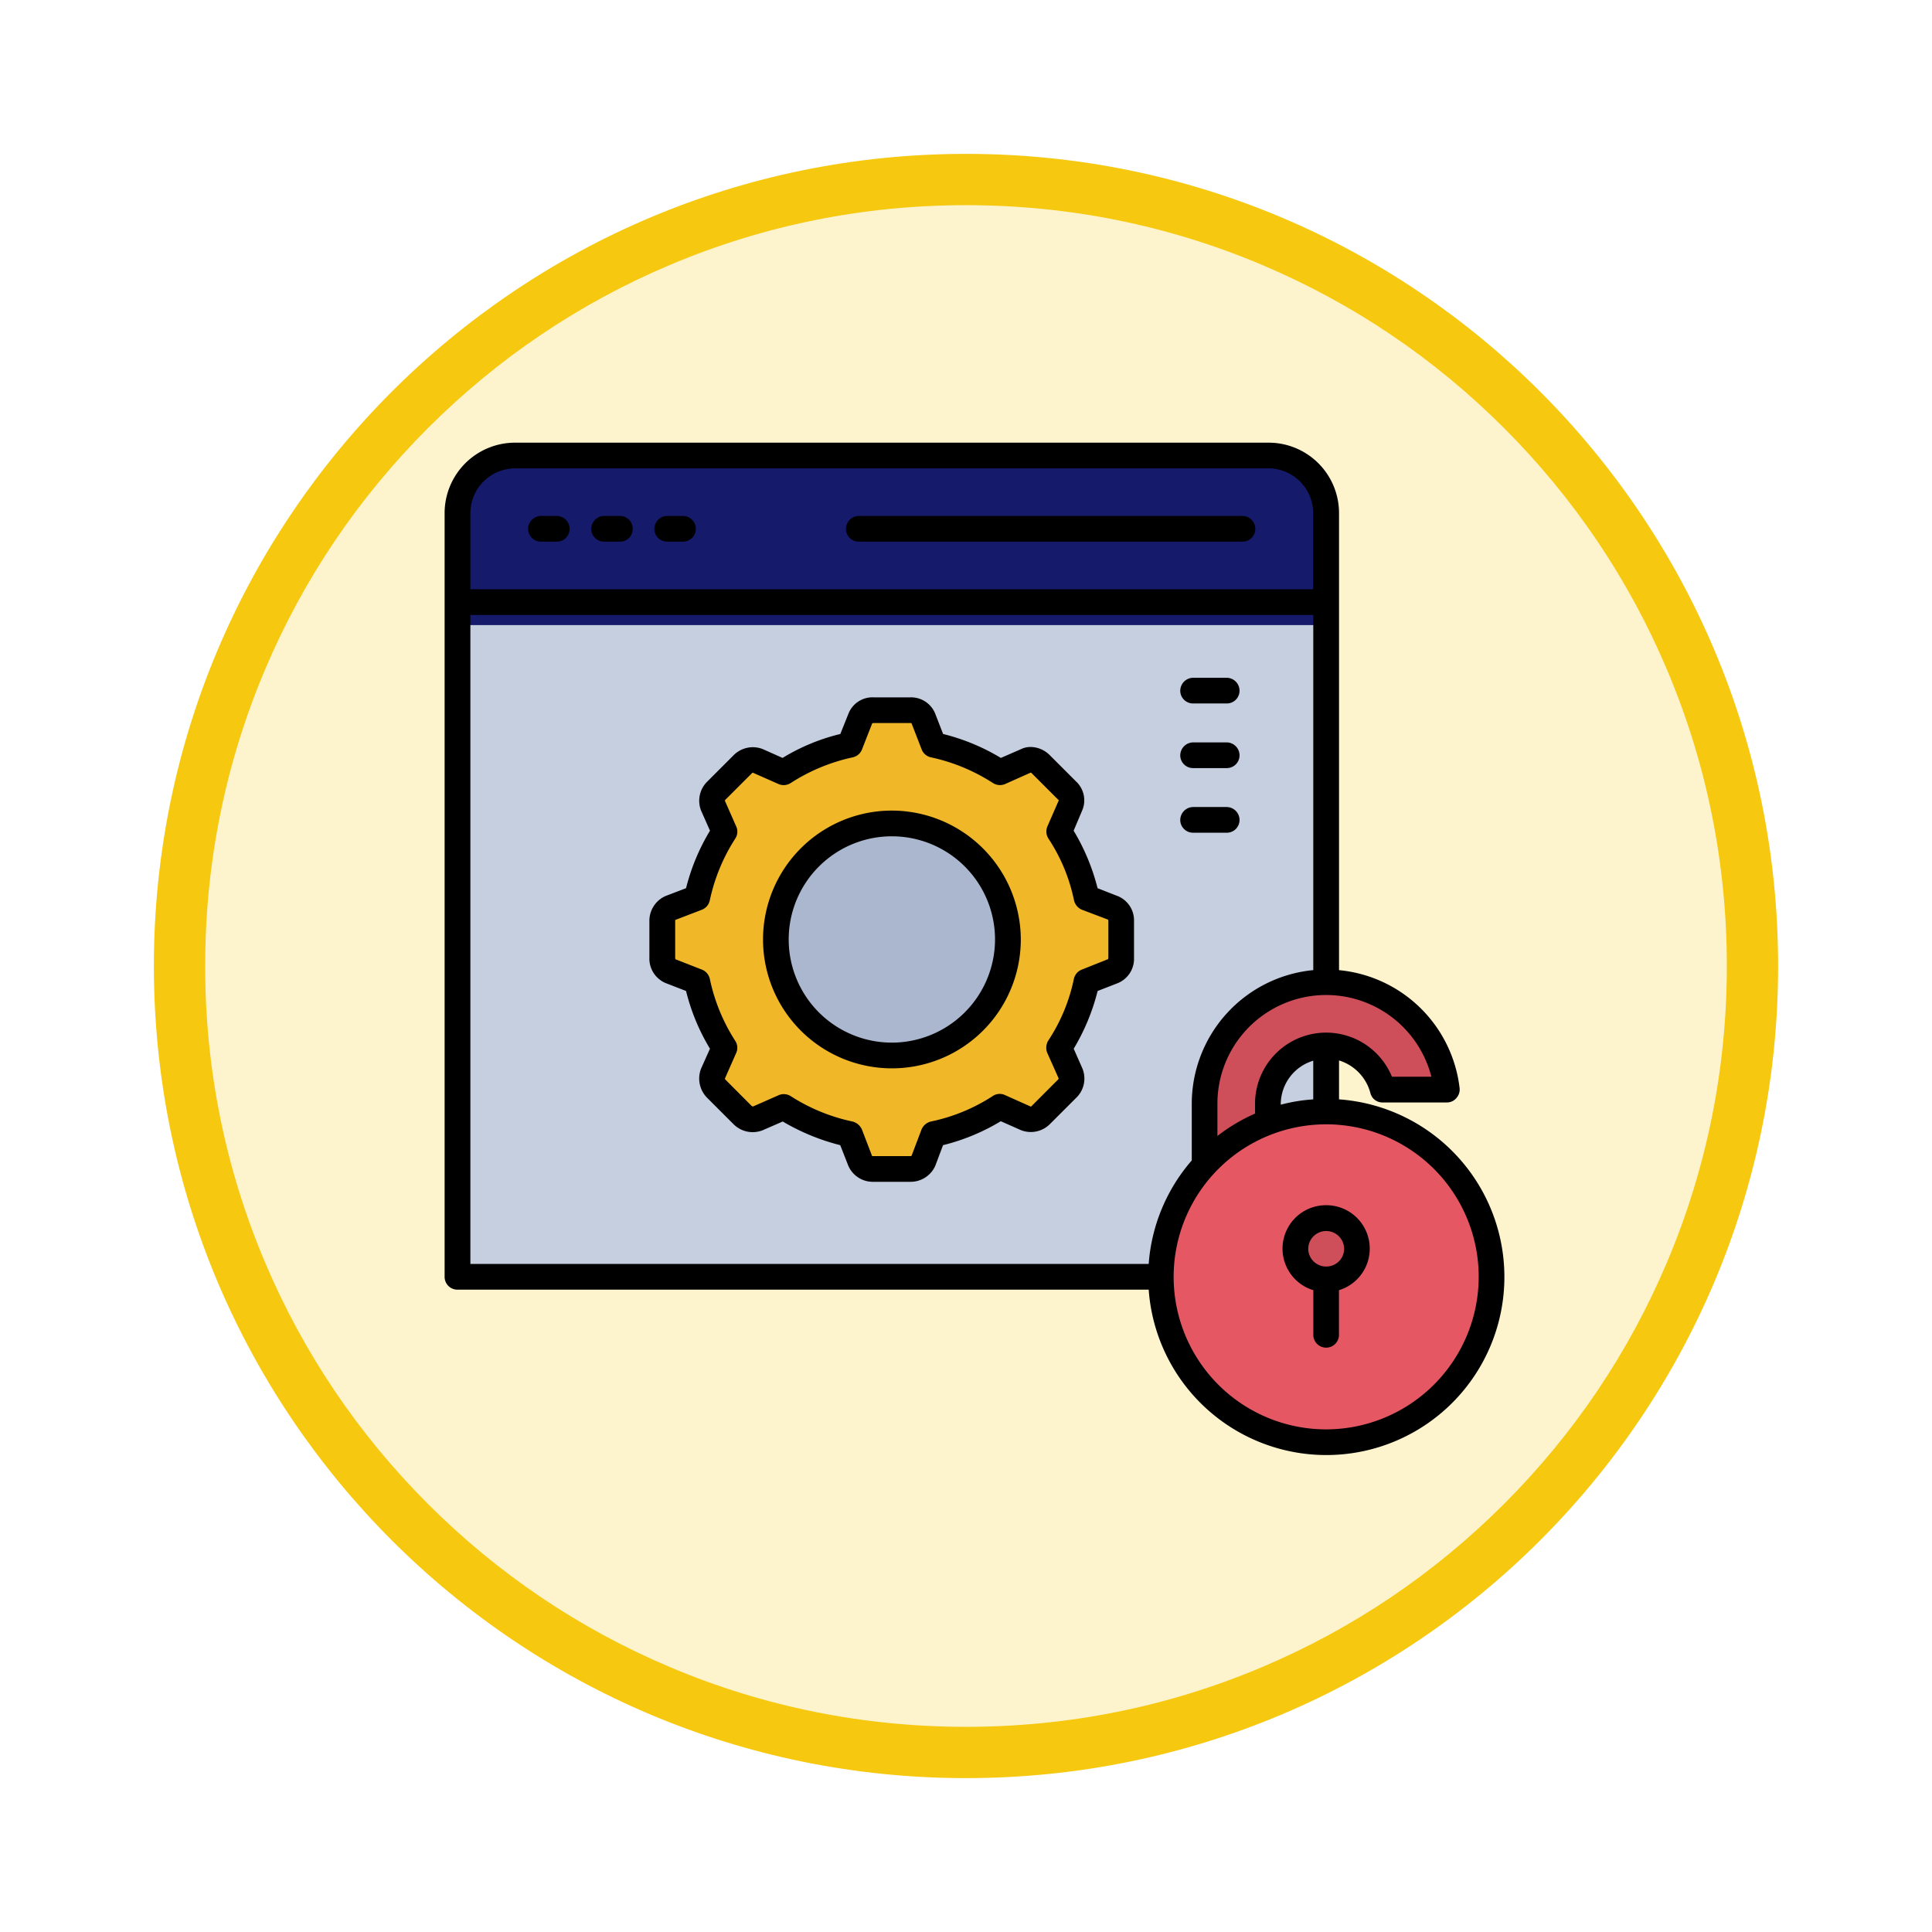 <svg xmlns="http://www.w3.org/2000/svg" xmlns:xlink="http://www.w3.org/1999/xlink" width="113" height="113" viewBox="0 0 113 113">
  <defs>
    <filter id="Path_982547" x="0" y="0" width="113" height="113" filterUnits="userSpaceOnUse">
      <feOffset dy="3" input="SourceAlpha"/>
      <feGaussianBlur stdDeviation="3" result="blur"/>
      <feFlood flood-opacity="0.161"/>
      <feComposite operator="in" in2="blur"/>
      <feComposite in="SourceGraphic"/>
    </filter>
  </defs>
  <g id="Group_1210321" data-name="Group 1210321" transform="translate(-1202.5 -9900.849)">
    <g id="Group_1210240" data-name="Group 1210240">
      <g id="Group_1209806" data-name="Group 1209806" transform="translate(389.5 6067.869)">
        <g id="Group_1209739" data-name="Group 1209739" transform="translate(822 3838.98)">
          <g id="Group_1209277" data-name="Group 1209277" transform="translate(0 0)">
            <g id="Group_1208028" data-name="Group 1208028">
              <g id="Group_1177675" data-name="Group 1177675">
                <g id="Group_1176928" data-name="Group 1176928">
                  <g id="Group_1172322" data-name="Group 1172322">
                    <g id="Group_1164700" data-name="Group 1164700">
                      <g id="Group_1160931" data-name="Group 1160931">
                        <g id="Group_1160749" data-name="Group 1160749">
                          <g id="Group_1158891" data-name="Group 1158891">
                            <g id="Group_1157406" data-name="Group 1157406">
                              <g id="Group_1155793" data-name="Group 1155793">
                                <g id="Group_1154704" data-name="Group 1154704">
                                  <g id="Group_1150790" data-name="Group 1150790">
                                    <g id="Group_1154214" data-name="Group 1154214">
                                      <g id="Group_1152583" data-name="Group 1152583">
                                        <g id="Group_1146973" data-name="Group 1146973">
                                          <g id="Group_1146954" data-name="Group 1146954">
                                            <g transform="matrix(1, 0, 0, 1, -9, -6)" filter="url(#Path_982547)">
                                              <g id="Path_982547-2" data-name="Path 982547" transform="translate(9 6)" fill="#fdf4ce">
                                                <path d="M 47.5 93.5 C 41.289 93.5 35.265 92.284 29.595 89.886 C 24.118 87.569 19.198 84.252 14.973 80.027 C 10.748 75.802 7.431 70.882 5.114 65.405 C 2.716 59.735 1.5 53.711 1.5 47.5 C 1.5 41.289 2.716 35.265 5.114 29.595 C 7.431 24.118 10.748 19.198 14.973 14.973 C 19.198 10.748 24.118 7.431 29.595 5.114 C 35.265 2.716 41.289 1.5 47.5 1.5 C 53.711 1.5 59.735 2.716 65.405 5.114 C 70.882 7.431 75.802 10.748 80.027 14.973 C 84.252 19.198 87.569 24.118 89.886 29.595 C 92.284 35.265 93.5 41.289 93.5 47.5 C 93.5 53.711 92.284 59.735 89.886 65.405 C 87.569 70.882 84.252 75.802 80.027 80.027 C 75.802 84.252 70.882 87.569 65.405 89.886 C 59.735 92.284 53.711 93.5 47.5 93.5 Z" stroke="none"/>
                                                <path d="M 47.5 3 C 41.491 3 35.664 4.176 30.18 6.496 C 24.881 8.737 20.122 11.946 16.034 16.034 C 11.946 20.121 8.737 24.881 6.496 30.179 C 4.176 35.664 3 41.491 3 47.5 C 3 53.509 4.176 59.336 6.496 64.82 C 8.737 70.119 11.946 74.878 16.034 78.966 C 20.122 83.054 24.881 86.263 30.18 88.504 C 35.664 90.824 41.491 92 47.5 92 C 53.509 92 59.336 90.824 64.821 88.504 C 70.119 86.263 74.878 83.054 78.966 78.966 C 83.054 74.878 86.263 70.119 88.504 64.82 C 90.824 59.336 92 53.509 92 47.5 C 92 41.491 90.824 35.664 88.504 30.179 C 86.263 24.881 83.054 20.121 78.966 16.034 C 74.878 11.946 70.119 8.737 64.821 6.496 C 59.336 4.176 53.509 3 47.5 3 M 47.5 0 C 73.734 0 95 21.266 95 47.5 C 95 73.733 73.734 95 47.5 95 C 21.266 95 7.62939453125e-06 73.733 7.62939453125e-06 47.5 C 7.62939453125e-06 21.266 21.266 0 47.5 0 Z" stroke="none" fill="#f6c810"/>
                                              </g>
                                            </g>
                                          </g>
                                        </g>
                                      </g>
                                    </g>
                                  </g>
                                </g>
                              </g>
                            </g>
                          </g>
                        </g>
                      </g>
                    </g>
                  </g>
                </g>
              </g>
            </g>
          </g>
        </g>
      </g>
      <g id="settings_15163011" transform="translate(1222.505 9909.574)">
        <path id="Path_1049963" data-name="Path 1049963" d="M12,92.435H62.81V131.9H12Z" transform="translate(-5.256 -65.938)" fill="#c5cfe0" fill-rule="evenodd"/>
        <path id="Path_1049964" data-name="Path 1049964" d="M124.627,168.143a11.41,11.41,0,0,0,3.869-1.607l1.518.684a.834.834,0,0,0,.893-.223l1.518-1.518a.8.8,0,0,0,.209-.878l-.67-1.518a11.867,11.867,0,0,0,1.592-3.884l1.563-.6a.819.819,0,0,0,.476-.774v-2.143a.8.8,0,0,0-.476-.774l-1.563-.61a11.655,11.655,0,0,0-1.592-3.869l.67-1.518a.8.8,0,0,0-.209-.878l-1.518-1.533a.827.827,0,0,0-.893-.208l-1.518.684a11.409,11.409,0,0,0-3.869-1.607l-.61-1.563a.791.791,0,0,0-.774-.476H121.1a.821.821,0,0,0-.774.476l-.6,1.563a11.411,11.411,0,0,0-3.87,1.607l-1.532-.684a.8.8,0,0,0-.878.208l-1.518,1.533a.779.779,0,0,0-.208.878l.669,1.518a11.421,11.421,0,0,0-1.607,3.869l-1.548.61a.784.784,0,0,0-.476.774v2.143a.8.8,0,0,0,.476.774l1.548.6a11.623,11.623,0,0,0,1.607,3.884l-.669,1.518a.779.779,0,0,0,.208.878L113.451,167a.811.811,0,0,0,.878.223l1.532-.684a11.415,11.415,0,0,0,3.87,1.607l.6,1.548a.8.8,0,0,0,.774.476h2.143a.771.771,0,0,0,.774-.476Z" transform="translate(-90.021 -110.529)" fill="#f0b729" fill-rule="evenodd"/>
        <path id="Path_1049965" data-name="Path 1049965" d="M168.974,210.448a6.786,6.786,0,1,0-6.786-6.786A6.793,6.793,0,0,0,168.974,210.448Z" transform="translate(-136.823 -157.432)" fill="#aab7ce"/>
        <g id="Group_1210239" data-name="Group 1210239" transform="translate(6.748 17.925)">
          <path id="Path_1049966" data-name="Path 1049966" d="M15.367,23.288H59.461a3.366,3.366,0,0,1,3.349,3.363V33.2H12V26.651A3.379,3.379,0,0,1,15.367,23.288Z" transform="translate(-12.004 -23.288)" fill="#151a6a" fill-rule="evenodd"/>
          <path id="Path_1049967" data-name="Path 1049967" d="M364.584,283.809h3.705v-5.03a3.4,3.4,0,0,1,6.7-.818h3.765a7.107,7.107,0,0,0-14.167.819Z" transform="translate(-320.877 -240.876)" fill="#ce4f59" fill-rule="evenodd"/>
          <path id="Path_1049968" data-name="Path 1049968" d="M353.592,352.1a9.666,9.666,0,1,0-9.658-9.658A9.689,9.689,0,0,0,353.592,352.1Z" transform="translate(-302.787 -294.406)" fill="#e55863" fill-rule="evenodd"/>
          <path id="Path_1049969" data-name="Path 1049969" d="M409.226,386.657a1.793,1.793,0,1,0-1.786-1.8A1.8,1.8,0,0,0,409.226,386.657Z" transform="translate(-358.42 -338.471)" fill="#ce4f59" fill-rule="evenodd"/>
        </g>
        <path id="Path_1049970" data-name="Path 1049970" d="M45.365,43.685l-1.175-.461a12.36,12.36,0,0,0-1.4-3.363l.491-1.161a1.507,1.507,0,0,0-.357-1.726l-1.518-1.518a1.605,1.605,0,0,0-1.131-.491,1.28,1.28,0,0,0-.58.134l-1.161.506a12.2,12.2,0,0,0-3.378-1.4l-.462-1.19a1.521,1.521,0,0,0-1.458-.953H31.094a1.507,1.507,0,0,0-1.473.953l-.477,1.19a11.763,11.763,0,0,0-3.378,1.4L24.635,35.1a1.58,1.58,0,0,0-1.741.357l-1.518,1.518A1.574,1.574,0,0,0,21,38.685l.521,1.176a12.271,12.271,0,0,0-1.4,3.363l-1.206.461a1.582,1.582,0,0,0-.938,1.474V47.3a1.549,1.549,0,0,0,.952,1.474l1.191.461a12.173,12.173,0,0,0,1.4,3.378L21,53.775a1.6,1.6,0,0,0,.372,1.726l1.518,1.518a1.583,1.583,0,0,0,1.726.357l1.16-.506a12.736,12.736,0,0,0,3.363,1.384l.461,1.176a1.561,1.561,0,0,0,1.489.967h2.143a1.577,1.577,0,0,0,1.473-.952l.447-1.191a12.194,12.194,0,0,0,3.378-1.4l1.176.521a1.579,1.579,0,0,0,1.7-.357L42.925,55.5A1.565,1.565,0,0,0,43.3,53.76l-.506-1.146a12.454,12.454,0,0,0,1.4-3.378l1.146-.446a1.537,1.537,0,0,0,.982-1.488V45.158a1.534,1.534,0,0,0-.953-1.473Zm-.55,3.616a.112.112,0,0,1-.015.075l-1.532.61a.76.76,0,0,0-.462.536,10.325,10.325,0,0,1-1.5,3.616.809.809,0,0,0-.06.714l.67,1.5a.22.22,0,0,1-.045.074L40.35,55.948c-.03.03-.06.045-.045.06l-1.533-.685a.725.725,0,0,0-.715.06,10.57,10.57,0,0,1-3.616,1.488.8.8,0,0,0-.551.476l-.58,1.533a.181.181,0,0,1-.074.015H31.005l-.6-1.563a.822.822,0,0,0-.551-.461,10.815,10.815,0,0,1-3.617-1.488.758.758,0,0,0-.714-.045l-1.488.655a.232.232,0,0,1-.089-.045L22.433,54.43c-.03-.03-.045-.074-.045-.059l.669-1.518a.732.732,0,0,0-.059-.7,10.772,10.772,0,0,1-1.488-3.631.762.762,0,0,0-.462-.536l-1.533-.6c-.015,0-.03-.045-.03-.09V45.159c0-.06.015-.09,0-.075l1.563-.6a.757.757,0,0,0,.462-.551A10.821,10.821,0,0,1,23,40.322a.732.732,0,0,0,.059-.7L22.388,38.1a.254.254,0,0,1,.045-.06l1.518-1.518c.045-.045.075-.06.06-.06l1.518.67a.76.76,0,0,0,.714-.059,10.9,10.9,0,0,1,3.617-1.5.753.753,0,0,0,.551-.462l.6-1.533a.525.525,0,0,1,.089-.015h2.143c.045,0,.074.015.06,0l.6,1.547a.751.751,0,0,0,.551.462,10.9,10.9,0,0,1,3.616,1.5.762.762,0,0,0,.715.059l1.5-.67a.323.323,0,0,1,.075.06l1.518,1.518a.112.112,0,0,1,.045.045l-.67,1.533a.774.774,0,0,0,.06.7,10.324,10.324,0,0,1,1.5,3.616.787.787,0,0,0,.462.551l1.532.58a.215.215,0,0,1,.015.09V47.3ZM32.166,38.685A7.538,7.538,0,1,0,39.7,46.23,7.555,7.555,0,0,0,32.166,38.685Zm0,13.572a6.034,6.034,0,1,1,6.027-6.027A6.043,6.043,0,0,1,32.166,52.257ZM10.885,22.211a.762.762,0,0,1,.759-.759h.922a.76.76,0,0,1,.745.759.746.746,0,0,1-.745.744h-.922A.749.749,0,0,1,10.885,22.211Zm3.691,0a.763.763,0,0,1,.759-.759h.923a.75.75,0,0,1,.744.759.737.737,0,0,1-.744.744h-.923A.75.75,0,0,1,14.575,22.211Zm3.691,0a.762.762,0,0,1,.759-.759h.923a.759.759,0,0,1,.744.759.746.746,0,0,1-.744.744h-.923A.749.749,0,0,1,18.267,22.211Zm11.206,0a.763.763,0,0,1,.759-.759H52.672a.76.76,0,0,1,.745.759.746.746,0,0,1-.745.744H30.231a.75.75,0,0,1-.759-.744Zm19.554,9.465a.762.762,0,0,1,.759-.759H51.75a.759.759,0,0,1,.744.759.746.746,0,0,1-.744.744H49.785A.749.749,0,0,1,49.026,31.676Zm0,3.78a.762.762,0,0,1,.759-.759H51.75a.759.759,0,0,1,.744.759.746.746,0,0,1-.744.744H49.785A.749.749,0,0,1,49.026,35.455Zm0,3.78a.762.762,0,0,1,.759-.759H51.75a.759.759,0,0,1,.744.759.746.746,0,0,1-.744.744H49.785A.749.749,0,0,1,49.026,39.235Zm9.286,16.34V53.3a2.72,2.72,0,0,1,1.83,1.89.723.723,0,0,0,.729.566h3.75a.715.715,0,0,0,.551-.253.75.75,0,0,0,.193-.58,7.84,7.84,0,0,0-7.053-6.905V21.288A4.119,4.119,0,0,0,54.2,17.166H10.126A4.122,4.122,0,0,0,6,21.288V65.962a.749.749,0,0,0,.759.744H47.181A10.415,10.415,0,1,0,58.313,55.575Zm-3.408.312v-.059a2.666,2.666,0,0,1,1.9-2.515v2.262A9.991,9.991,0,0,0,54.9,55.888Zm8.81-1.637H61.408A4.16,4.16,0,0,0,53.4,55.828v.58a10.262,10.262,0,0,0-2.2,1.31v-1.89a6.357,6.357,0,0,1,12.515-1.577ZM10.126,18.669H54.2a2.62,2.62,0,0,1,2.6,2.619v4.45H7.507v-4.45A2.623,2.623,0,0,1,10.126,18.669ZM7.507,27.241h49.3V48.016A7.857,7.857,0,0,0,49.7,55.828v3.319A10.367,10.367,0,0,0,47.181,65.2H7.507ZM57.568,74.877a8.921,8.921,0,1,1,8.914-8.914A8.933,8.933,0,0,1,57.568,74.877Zm0-13.111a2.54,2.54,0,0,0-.759,4.97V69.4a.752.752,0,0,0,1.5,0V66.736a2.54,2.54,0,0,0-.744-4.97Zm0,3.587a1.045,1.045,0,0,1-1.056-1.027,1.049,1.049,0,1,1,2.1,0A1.042,1.042,0,0,1,57.568,65.353Z"/>
      </g>
    </g>
  </g>
</svg>
